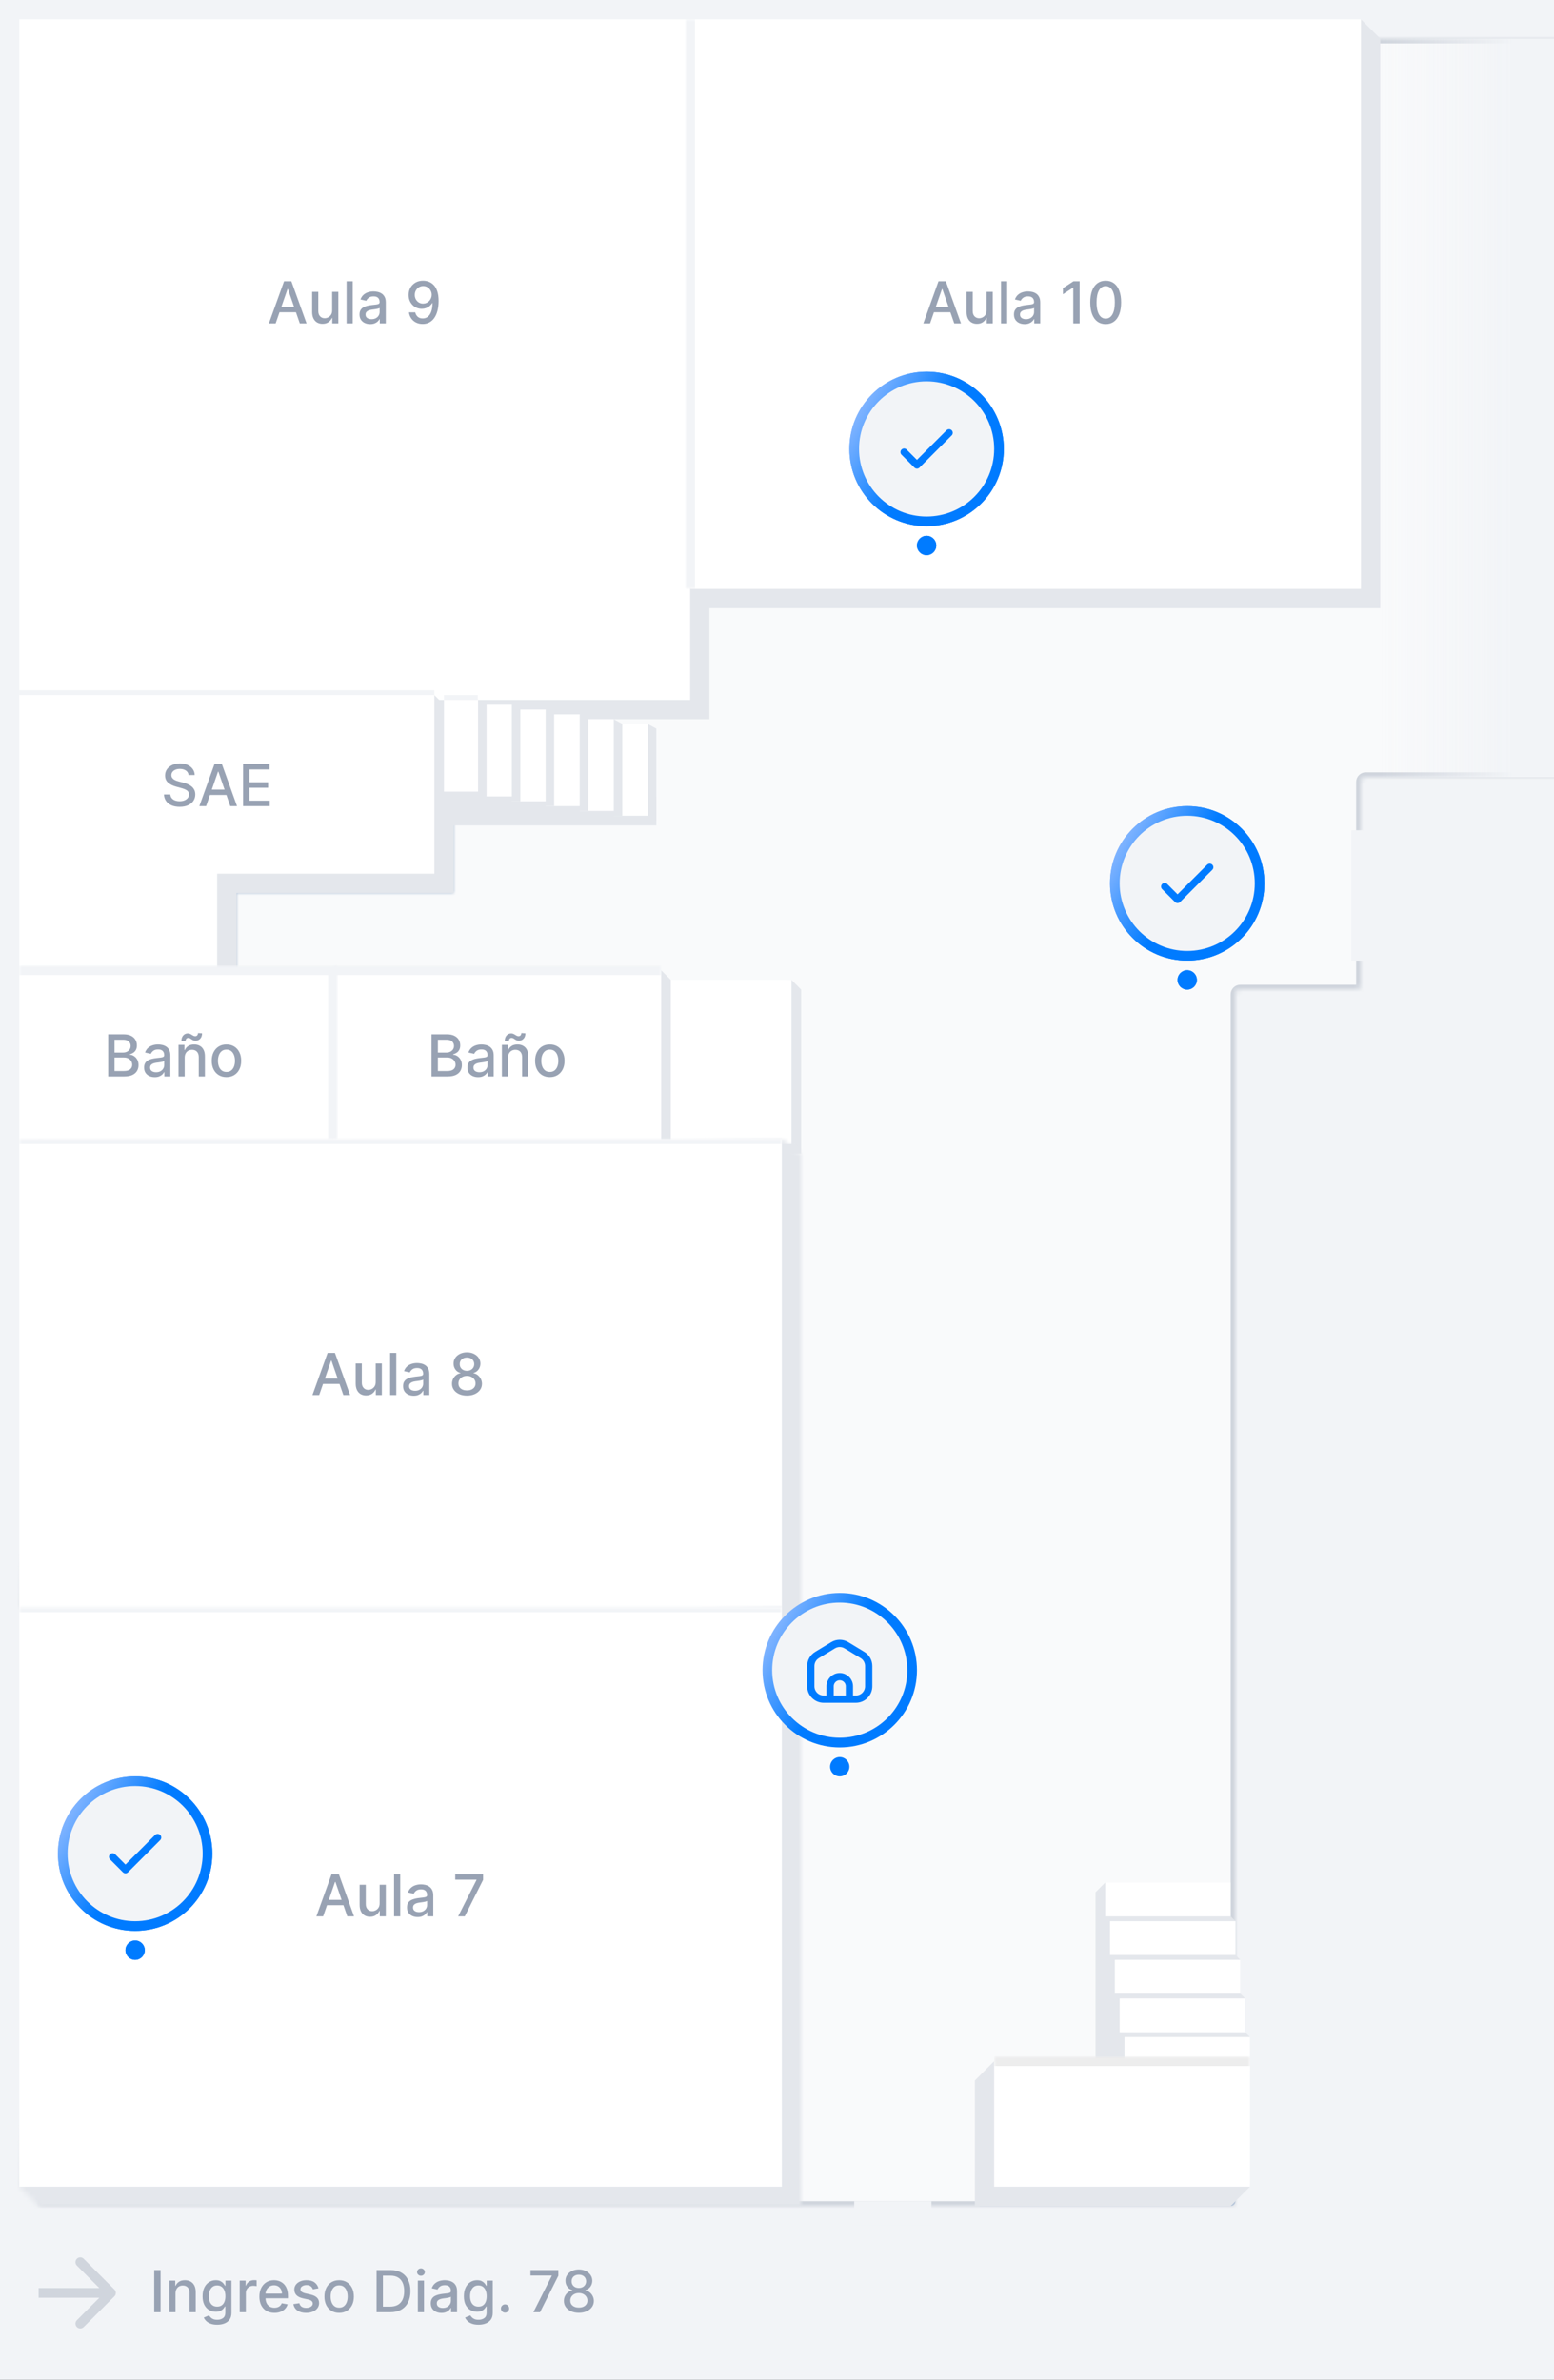 <svg width="322" height="493" viewBox="0 0 322 493" fill="none" xmlns="http://www.w3.org/2000/svg">
<rect x="0" y="0" width="322" height="493" fill="#333333" stroke="none"/>
<g id="Mapa" clip-path="url(#clip0_468_225)">
<rect width="322" height="493" fill="#F2F4F7"/>
<g id="mapa">
<g id="Rectangle 27">
<mask id="path-1-inside-1_468_225" fill="white">
<path d="M8 9C8 8.448 8.448 8 9 8H324.5C325.052 8 325.5 8.448 325.5 9V160C325.5 160.552 325.052 161 324.5 161H283C282.448 161 282 161.448 282 162V204C282 204.552 281.552 205 281 205H257C256.448 205 256 205.448 256 206V456C256 456.552 255.552 457 255 457H9C8.448 457 8 456.552 8 456V9Z"/>
</mask>
<path d="M8 9C8 8.448 8.448 8 9 8H324.5C325.052 8 325.5 8.448 325.5 9V160C325.5 160.552 325.052 161 324.5 161H283C282.448 161 282 161.448 282 162V204C282 204.552 281.552 205 281 205H257C256.448 205 256 205.448 256 206V456C256 456.552 255.552 457 255 457H9C8.448 457 8 456.552 8 456V9Z" fill="#F9FAFB" stroke="#D0D5DD" stroke-width="2" mask="url(#path-1-inside-1_468_225)"/>
</g>
<g id="Group 5">
<path id="Rectangle 29" d="M227 392L229 390L255 392V397L256 398V405L257 406V413L258 414V421L259 422V427H227V392Z" fill="#E4E7EC"/>
<rect id="Rectangle 30" x="229" y="390" width="26" height="7" fill="white"/>
<rect id="Rectangle 30_2" x="230" y="398" width="26" height="7" fill="white"/>
<rect id="Rectangle 30_3" x="231" y="406" width="26" height="7" fill="white"/>
<rect id="Rectangle 30_4" x="232" y="414" width="26" height="7" fill="white"/>
<rect id="Rectangle 30_5" x="233" y="422" width="26" height="7" fill="white"/>
</g>
<g id="Union">
<mask id="path-8-inside-2_468_225" fill="white">
<path fill-rule="evenodd" clip-rule="evenodd" d="M48 148H8V206H49V185H94V148H49H48Z"/>
</mask>
<path fill-rule="evenodd" clip-rule="evenodd" d="M48 148H8V206H49V185H94V148H49H48Z" fill="#E1E4E8"/>
<path d="M8 148V147H7V148H8ZM8 206H7V207H8V206ZM49 206V207H50V206H49ZM49 185V184H48V185H49ZM94 185V186H95V185H94ZM94 148H95V147H94V148ZM8 149H48V147H8V149ZM9 206V148H7V206H9ZM49 205H8V207H49V205ZM48 185V206H50V185H48ZM94 184H49V186H94V184ZM93 148V185H95V148H93ZM49 149H94V147H49V149ZM48 149H49V147H48V149Z" fill="#B4C4D9" mask="url(#path-8-inside-2_468_225)"/>
</g>
<g id="Frame 10">
<path id="Rectangle 21" d="M8 8L143 4L147 8V149H8L4 145L8 8Z" fill="#E4E7EC"/>
<rect id="Rectangle 21_2" x="4" y="4" width="139" height="141" fill="white"/>
</g>
<g id="Frame 10_2">
<path id="Rectangle 21_3" d="M147 8L282 4L286 8V126H147L143 122L147 8Z" fill="#E4E7EC"/>
<g id="Rectangle 21_4">
<mask id="path-13-outside-3_468_225" maskUnits="userSpaceOnUse" x="142" y="4" width="140" height="118" fill="black">
<rect fill="white" x="142" y="4" width="140" height="118"/>
<path d="M143 4H282V122H143V4Z"/>
</mask>
<path d="M143 4H282V122H143V4Z" fill="white"/>
<path d="M144 122V4H142V122H144Z" fill="#F2F4F7" mask="url(#path-13-outside-3_468_225)"/>
</g>
</g>
<g id="Frame 10_3">
<path id="Rectangle 21_5" d="M81 210L137 201L141 205V236H73L69 232L81 210Z" fill="#E4E7EC"/>
<g id="Rectangle 21_6">
<mask id="path-16-outside-4_468_225" maskUnits="userSpaceOnUse" x="69" y="200" width="68" height="36" fill="black">
<rect fill="white" x="69" y="200" width="68" height="36"/>
<path d="M69 236H137V201H69V236Z"/>
</mask>
<path d="M69 236H137V201H69V236Z" fill="white"/>
<path d="M137 202H69V200H137V202Z" fill="#F2F4F7" mask="url(#path-16-outside-4_468_225)"/>
</g>
</g>
<g id="Group 3">
<path id="Union_2" d="M8 148L4 202L8 206H49V185H94V148L90 144L8 148Z" fill="#E4E7EC"/>
<path id="Union_3" d="M4 144V202H45V181H90V144H4Z" fill="white"/>
<line id="Line 2" x1="4" y1="143.5" x2="90" y2="143.5" stroke="#F2F4F7"/>
</g>
<g id="Frame 10_4">
<path id="Rectangle 21_7" d="M16 210L65 201L69 205V236H8L4 232L16 210Z" fill="#E2E2E2"/>
<g id="Rectangle 21_8">
<mask id="path-22-outside-5_468_225" maskUnits="userSpaceOnUse" x="4" y="200" width="66" height="36" fill="black">
<rect fill="white" x="4" y="200" width="66" height="36"/>
<path d="M4 236H69V201H4L4 236Z"/>
</mask>
<path d="M4 236H69V201H4L4 236Z" fill="white"/>
<path d="M69 201V200H70V201H69ZM68 236V201H70V236H68ZM69 202H4V200H69V202Z" fill="#F2F4F7" mask="url(#path-22-outside-5_468_225)"/>
</g>
</g>
<g id="Frame 10_5">
<path id="Rectangle 21_9" d="M166 205L164 203L141 205L139 237L141 239H166V205Z" fill="#E4E7EC"/>
<path id="Rectangle 21_10" d="M164 203H139V237H164V203Z" fill="white"/>
</g>
<path id="Rectangle 21_11" d="M203.5 431.5H255.5V456C255.5 456.276 255.276 456.5 255 456.5H203.5V431.5Z" fill="#E1E4E8" stroke="#B4C4D9"/>
<g id="Frame 10_6">
<g id="Rectangle 21_12">
<mask id="path-27-inside-6_468_225" fill="white">
<path d="M8 239.207H87L162 236L166 239.207V337L85 335L4 333L4 332.198L8 287.306V239.207Z"/>
</mask>
<path d="M8 239.207H87L162 236L166 239.207V337L85 335L4 333L4 332.198L8 287.306V239.207Z" fill="#E4E7EC" stroke="#E4E7EC" stroke-width="2" mask="url(#path-27-inside-6_468_225)"/>
</g>
<g id="Rectangle 21_13">
<mask id="path-28-inside-7_468_225" fill="white">
<path d="M4 236H162V334H4V236Z"/>
</mask>
<path d="M4 236H162V334H4V236Z" fill="white"/>
<path d="M4 237H162V235H4V237ZM162 333H4V335H162V333Z" fill="#F2F4F7" mask="url(#path-28-inside-7_468_225)"/>
</g>
</g>
<g id="Frame 10_7">
<g id="Rectangle 21_14">
<mask id="path-30-inside-8_468_225" fill="white">
<path d="M8 337H87L162 333L166 337V457H8.414C8.149 457 7.895 456.895 7.707 456.707L4 453L8 397V337Z"/>
</mask>
<path d="M8 337H87L162 333L166 337V457H8.414C8.149 457 7.895 456.895 7.707 456.707L4 453L8 397V337Z" fill="#E4E7EC" stroke="#E4E7EC" stroke-width="2" mask="url(#path-30-inside-8_468_225)"/>
</g>
<g id="Rectangle 21_15">
<mask id="path-31-inside-9_468_225" fill="white">
<path d="M4 333H162V453H4V333Z"/>
</mask>
<path d="M4 333H162V453H4V333Z" fill="white"/>
<path d="M4 334H162V332H4V334Z" fill="#F2F4F7" mask="url(#path-31-inside-9_468_225)"/>
</g>
</g>
<g id="Frame 10_8">
<path id="Rectangle 21_16" d="M255 431L206 427L202 431V457H255L259 453L255 431Z" fill="#E4E7EC"/>
<g id="Rectangle 21_17">
<mask id="path-34-outside-10_468_225" maskUnits="userSpaceOnUse" x="206" y="426" width="53" height="27" fill="black">
<rect fill="white" x="206" y="426" width="53" height="27"/>
<path d="M206 427H259V453H206V427Z"/>
</mask>
<path d="M206 427H259V453H206V427Z" fill="white"/>
<path d="M206 428H259V426H206V428Z" fill="#EDEDED" mask="url(#path-34-outside-10_468_225)"/>
</g>
</g>
<path id="Aula 8" d="M66.137 289H64.74L67.88 280.273H69.402L72.542 289H71.144L68.677 281.858H68.609L66.137 289ZM66.372 285.582H70.906V286.69H66.372V285.582ZM77.847 286.286V282.455H79.125V289H77.872V287.866H77.804C77.653 288.216 77.412 288.507 77.079 288.74C76.75 288.97 76.34 289.085 75.848 289.085C75.428 289.085 75.055 288.993 74.731 288.808C74.41 288.621 74.158 288.344 73.973 287.977C73.791 287.611 73.7 287.158 73.7 286.618V282.455H74.974V286.464C74.974 286.911 75.098 287.266 75.345 287.53C75.592 287.794 75.913 287.926 76.308 287.926C76.547 287.926 76.784 287.866 77.02 287.747C77.258 287.628 77.456 287.447 77.612 287.206C77.771 286.964 77.849 286.658 77.847 286.286ZM82.111 280.273V289H80.837V280.273H82.111ZM85.73 289.145C85.315 289.145 84.94 289.068 84.605 288.915C84.27 288.759 84.004 288.533 83.808 288.237C83.615 287.942 83.519 287.58 83.519 287.151C83.519 286.781 83.59 286.477 83.731 286.239C83.874 286 84.065 285.811 84.307 285.672C84.548 285.533 84.818 285.428 85.117 285.357C85.415 285.286 85.719 285.232 86.028 285.195C86.421 285.149 86.739 285.112 86.983 285.084C87.227 285.053 87.405 285.003 87.516 284.935C87.626 284.866 87.682 284.756 87.682 284.602V284.572C87.682 284.2 87.577 283.912 87.367 283.707C87.159 283.503 86.849 283.401 86.438 283.401C86.008 283.401 85.671 283.496 85.423 283.686C85.179 283.874 85.01 284.082 84.916 284.312L83.719 284.04C83.861 283.642 84.068 283.321 84.341 283.077C84.617 282.83 84.933 282.651 85.291 282.54C85.649 282.426 86.026 282.369 86.421 282.369C86.682 282.369 86.959 282.401 87.251 282.463C87.547 282.523 87.822 282.634 88.078 282.795C88.337 282.957 88.548 283.189 88.713 283.49C88.878 283.788 88.96 284.176 88.96 284.653V289H87.716V288.105H87.665C87.582 288.27 87.459 288.432 87.294 288.591C87.129 288.75 86.918 288.882 86.659 288.987C86.401 289.092 86.091 289.145 85.73 289.145ZM86.007 288.122C86.359 288.122 86.66 288.053 86.91 287.913C87.163 287.774 87.355 287.592 87.486 287.368C87.619 287.141 87.686 286.898 87.686 286.639V285.795C87.641 285.841 87.553 285.884 87.422 285.923C87.294 285.96 87.148 285.993 86.983 286.021C86.818 286.047 86.658 286.071 86.501 286.094C86.345 286.114 86.215 286.131 86.109 286.145C85.862 286.176 85.636 286.229 85.432 286.303C85.23 286.376 85.068 286.483 84.946 286.622C84.827 286.759 84.767 286.94 84.767 287.168C84.767 287.483 84.883 287.722 85.117 287.884C85.349 288.043 85.646 288.122 86.007 288.122ZM96.765 289.119C96.154 289.119 95.614 289.014 95.146 288.804C94.68 288.594 94.315 288.304 94.05 287.935C93.786 287.565 93.656 287.145 93.658 286.673C93.656 286.304 93.731 285.964 93.884 285.655C94.04 285.342 94.252 285.082 94.519 284.875C94.786 284.665 95.085 284.531 95.414 284.474V284.423C94.979 284.318 94.631 284.085 94.37 283.724C94.109 283.364 93.979 282.949 93.982 282.48C93.979 282.034 94.097 281.636 94.336 281.287C94.577 280.935 94.908 280.658 95.329 280.456C95.749 280.254 96.228 280.153 96.765 280.153C97.296 280.153 97.771 280.256 98.188 280.46C98.609 280.662 98.94 280.939 99.181 281.291C99.423 281.641 99.545 282.037 99.548 282.48C99.545 282.949 99.411 283.364 99.147 283.724C98.883 284.085 98.539 284.318 98.116 284.423V284.474C98.442 284.531 98.737 284.665 98.998 284.875C99.262 285.082 99.472 285.342 99.629 285.655C99.788 285.964 99.869 286.304 99.871 286.673C99.869 287.145 99.735 287.565 99.471 287.935C99.207 288.304 98.84 288.594 98.371 288.804C97.906 289.014 97.37 289.119 96.765 289.119ZM96.765 288.041C97.126 288.041 97.438 287.982 97.702 287.862C97.967 287.74 98.171 287.571 98.316 287.355C98.461 287.136 98.535 286.881 98.538 286.588C98.535 286.284 98.455 286.016 98.299 285.783C98.146 285.55 97.937 285.366 97.673 285.233C97.408 285.099 97.106 285.033 96.765 285.033C96.421 285.033 96.116 285.099 95.849 285.233C95.582 285.366 95.371 285.55 95.218 285.783C95.065 286.016 94.989 286.284 94.992 286.588C94.989 286.881 95.059 287.136 95.201 287.355C95.346 287.571 95.552 287.74 95.819 287.862C96.086 287.982 96.401 288.041 96.765 288.041ZM96.765 283.98C97.055 283.98 97.312 283.922 97.536 283.805C97.761 283.689 97.937 283.527 98.065 283.32C98.195 283.112 98.262 282.869 98.265 282.591C98.262 282.318 98.197 282.08 98.069 281.875C97.944 281.67 97.769 281.513 97.545 281.402C97.32 281.288 97.06 281.232 96.765 281.232C96.464 281.232 96.2 281.288 95.972 281.402C95.748 281.513 95.573 281.67 95.448 281.875C95.323 282.08 95.262 282.318 95.265 282.591C95.262 282.869 95.325 283.112 95.452 283.32C95.58 283.527 95.756 283.689 95.981 283.805C96.208 283.922 96.469 283.98 96.765 283.98Z" fill="#98A2B3"/>
<path id="Aula 9" d="M57.114 67H55.716L58.857 58.273H60.378L63.519 67H62.121L59.654 59.858H59.586L57.114 67ZM57.348 63.582H61.883V64.69H57.348V63.582ZM68.823 64.285V60.455H70.102V67H68.849V65.867H68.781C68.63 66.216 68.388 66.507 68.056 66.74C67.727 66.97 67.316 67.085 66.825 67.085C66.404 67.085 66.032 66.993 65.708 66.808C65.387 66.621 65.134 66.344 64.95 65.977C64.768 65.611 64.677 65.158 64.677 64.618V60.455H65.951V64.465C65.951 64.91 66.075 65.266 66.322 65.53C66.569 65.794 66.89 65.926 67.285 65.926C67.523 65.926 67.761 65.867 67.996 65.747C68.235 65.628 68.433 65.447 68.589 65.206C68.748 64.965 68.826 64.658 68.823 64.285ZM73.088 58.273V67H71.814V58.273H73.088ZM76.707 67.145C76.292 67.145 75.917 67.068 75.582 66.915C75.246 66.758 74.981 66.533 74.785 66.237C74.592 65.942 74.495 65.579 74.495 65.151C74.495 64.781 74.566 64.477 74.708 64.239C74.85 64 75.042 63.811 75.283 63.672C75.525 63.533 75.795 63.428 76.093 63.356C76.391 63.285 76.695 63.231 77.005 63.195C77.397 63.149 77.715 63.112 77.96 63.084C78.204 63.053 78.381 63.003 78.492 62.935C78.603 62.867 78.658 62.756 78.658 62.602V62.572C78.658 62.2 78.553 61.912 78.343 61.707C78.136 61.503 77.826 61.401 77.414 61.401C76.985 61.401 76.647 61.496 76.4 61.686C76.156 61.874 75.987 62.082 75.893 62.312L74.695 62.04C74.837 61.642 75.045 61.321 75.317 61.077C75.593 60.83 75.91 60.651 76.268 60.54C76.626 60.426 77.002 60.369 77.397 60.369C77.658 60.369 77.935 60.401 78.228 60.463C78.523 60.523 78.799 60.633 79.055 60.795C79.313 60.957 79.525 61.189 79.69 61.49C79.854 61.788 79.937 62.176 79.937 62.653V67H78.692V66.105H78.641C78.559 66.27 78.435 66.432 78.271 66.591C78.106 66.75 77.894 66.882 77.636 66.987C77.377 67.092 77.067 67.145 76.707 67.145ZM76.984 66.122C77.336 66.122 77.637 66.053 77.887 65.913C78.14 65.774 78.332 65.592 78.462 65.368C78.596 65.141 78.663 64.898 78.663 64.639V63.795C78.617 63.841 78.529 63.883 78.398 63.923C78.271 63.96 78.124 63.993 77.96 64.021C77.795 64.047 77.634 64.071 77.478 64.094C77.322 64.114 77.191 64.131 77.086 64.145C76.839 64.176 76.613 64.229 76.408 64.303C76.207 64.376 76.045 64.483 75.923 64.622C75.803 64.758 75.744 64.94 75.744 65.168C75.744 65.483 75.86 65.722 76.093 65.883C76.326 66.043 76.623 66.122 76.984 66.122ZM87.695 58.153C88.084 58.156 88.467 58.227 88.845 58.367C89.223 58.506 89.564 58.733 89.868 59.048C90.175 59.364 90.419 59.79 90.601 60.327C90.785 60.861 90.879 61.526 90.882 62.321C90.882 63.085 90.805 63.766 90.652 64.362C90.499 64.956 90.278 65.457 89.992 65.867C89.707 66.276 89.362 66.587 88.956 66.8C88.55 67.013 88.092 67.119 87.584 67.119C87.064 67.119 86.602 67.017 86.199 66.812C85.796 66.608 85.467 66.325 85.215 65.965C84.962 65.601 84.804 65.183 84.742 64.712H86.041C86.126 65.087 86.3 65.391 86.561 65.624C86.825 65.854 87.166 65.969 87.584 65.969C88.223 65.969 88.722 65.69 89.079 65.133C89.438 64.574 89.618 63.793 89.621 62.79H89.553C89.405 63.034 89.22 63.244 88.999 63.42C88.78 63.597 88.534 63.733 88.261 63.83C87.989 63.926 87.697 63.974 87.388 63.974C86.885 63.974 86.428 63.851 86.016 63.604C85.604 63.356 85.276 63.017 85.031 62.585C84.787 62.153 84.665 61.66 84.665 61.106C84.665 60.555 84.79 60.055 85.04 59.606C85.293 59.158 85.645 58.803 86.097 58.541C86.551 58.277 87.084 58.148 87.695 58.153ZM87.699 59.261C87.367 59.261 87.067 59.344 86.8 59.508C86.535 59.67 86.327 59.891 86.173 60.169C86.02 60.445 85.943 60.751 85.943 61.09C85.943 61.428 86.017 61.734 86.165 62.01C86.315 62.283 86.52 62.5 86.778 62.662C87.04 62.821 87.338 62.901 87.673 62.901C87.923 62.901 88.156 62.852 88.372 62.756C88.588 62.659 88.777 62.526 88.939 62.355C89.101 62.182 89.227 61.986 89.318 61.767C89.409 61.548 89.454 61.318 89.454 61.077C89.454 60.756 89.378 60.457 89.224 60.182C89.074 59.906 88.867 59.685 88.602 59.517C88.338 59.347 88.037 59.261 87.699 59.261Z" fill="#98A2B3"/>
<path id="Aula 10" d="M192.719 67H191.322L194.462 58.273H195.984L199.124 67H197.727L195.259 59.858H195.191L192.719 67ZM192.954 63.582H197.488V64.69H192.954V63.582ZM204.429 64.285V60.455H205.707V67H204.454V65.867H204.386C204.235 66.216 203.994 66.507 203.662 66.74C203.332 66.97 202.922 67.085 202.43 67.085C202.01 67.085 201.637 66.993 201.314 66.808C200.993 66.621 200.74 66.344 200.555 65.977C200.373 65.611 200.282 65.158 200.282 64.618V60.455H201.556V64.465C201.556 64.91 201.68 65.266 201.927 65.53C202.174 65.794 202.495 65.926 202.89 65.926C203.129 65.926 203.366 65.867 203.602 65.747C203.841 65.628 204.038 65.447 204.194 65.206C204.353 64.965 204.431 64.658 204.429 64.285ZM208.693 58.273V67H207.419V58.273H208.693ZM212.312 67.145C211.897 67.145 211.522 67.068 211.187 66.915C210.852 66.758 210.586 66.533 210.39 66.237C210.197 65.942 210.1 65.579 210.1 65.151C210.1 64.781 210.172 64.477 210.314 64.239C210.456 64 210.647 63.811 210.889 63.672C211.13 63.533 211.4 63.428 211.699 63.356C211.997 63.285 212.301 63.231 212.61 63.195C213.002 63.149 213.321 63.112 213.565 63.084C213.809 63.053 213.987 63.003 214.098 62.935C214.208 62.867 214.264 62.756 214.264 62.602V62.572C214.264 62.2 214.159 61.912 213.949 61.707C213.741 61.503 213.431 61.401 213.02 61.401C212.591 61.401 212.252 61.496 212.005 61.686C211.761 61.874 211.592 62.082 211.498 62.312L210.301 62.04C210.443 61.642 210.65 61.321 210.923 61.077C211.199 60.83 211.515 60.651 211.873 60.54C212.231 60.426 212.608 60.369 213.002 60.369C213.264 60.369 213.541 60.401 213.833 60.463C214.129 60.523 214.404 60.633 214.66 60.795C214.919 60.957 215.13 61.189 215.295 61.49C215.46 61.788 215.542 62.176 215.542 62.653V67H214.298V66.105H214.247C214.164 66.27 214.041 66.432 213.876 66.591C213.711 66.75 213.5 66.882 213.241 66.987C212.983 67.092 212.673 67.145 212.312 67.145ZM212.589 66.122C212.941 66.122 213.243 66.053 213.493 65.913C213.745 65.774 213.937 65.592 214.068 65.368C214.201 65.141 214.268 64.898 214.268 64.639V63.795C214.223 63.841 214.135 63.883 214.004 63.923C213.876 63.96 213.73 63.993 213.565 64.021C213.4 64.047 213.24 64.071 213.083 64.094C212.927 64.114 212.797 64.131 212.691 64.145C212.444 64.176 212.218 64.229 212.014 64.303C211.812 64.376 211.65 64.483 211.528 64.622C211.409 64.758 211.349 64.94 211.349 65.168C211.349 65.483 211.466 65.722 211.699 65.883C211.931 66.043 212.228 66.122 212.589 66.122ZM223.709 58.273V67H222.388V59.594H222.337L220.249 60.957V59.696L222.426 58.273H223.709ZM229.108 67.145C228.435 67.142 227.86 66.965 227.382 66.612C226.905 66.26 226.54 65.747 226.287 65.074C226.034 64.401 225.908 63.59 225.908 62.641C225.908 61.695 226.034 60.886 226.287 60.216C226.543 59.545 226.909 59.034 227.387 58.682C227.867 58.33 228.441 58.153 229.108 58.153C229.776 58.153 230.348 58.331 230.826 58.686C231.303 59.038 231.668 59.55 231.921 60.22C232.176 60.888 232.304 61.695 232.304 62.641C232.304 63.592 232.178 64.405 231.925 65.078C231.672 65.749 231.307 66.261 230.83 66.617C230.353 66.969 229.779 67.145 229.108 67.145ZM229.108 66.007C229.699 66.007 230.161 65.719 230.493 65.142C230.828 64.565 230.996 63.731 230.996 62.641C230.996 61.916 230.919 61.304 230.766 60.804C230.615 60.301 230.398 59.92 230.114 59.662C229.833 59.401 229.498 59.27 229.108 59.27C228.52 59.27 228.059 59.56 227.723 60.139C227.388 60.719 227.219 61.553 227.216 62.641C227.216 63.368 227.292 63.983 227.442 64.486C227.596 64.986 227.813 65.365 228.094 65.624C228.375 65.879 228.713 66.007 229.108 66.007Z" fill="#98A2B3"/>
<path id="Aula 7" d="M66.954 397H65.556L68.697 388.273H70.218L73.359 397H71.961L69.494 389.858H69.425L66.954 397ZM67.188 393.582H71.722V394.69H67.188V393.582ZM78.663 394.286V390.455H79.941V397H78.689V395.866H78.62C78.47 396.216 78.228 396.507 77.896 396.74C77.566 396.97 77.156 397.085 76.664 397.085C76.244 397.085 75.872 396.993 75.548 396.808C75.227 396.621 74.974 396.344 74.789 395.977C74.608 395.611 74.517 395.158 74.517 394.618V390.455H75.791V394.464C75.791 394.911 75.914 395.266 76.162 395.53C76.409 395.794 76.73 395.926 77.125 395.926C77.363 395.926 77.6 395.866 77.836 395.747C78.075 395.628 78.272 395.447 78.429 395.206C78.588 394.964 78.666 394.658 78.663 394.286ZM82.928 388.273V397H81.653V388.273H82.928ZM86.546 397.145C86.132 397.145 85.757 397.068 85.421 396.915C85.086 396.759 84.821 396.533 84.625 396.237C84.431 395.942 84.335 395.58 84.335 395.151C84.335 394.781 84.406 394.477 84.548 394.239C84.69 394 84.882 393.811 85.123 393.672C85.365 393.533 85.635 393.428 85.933 393.357C86.231 393.286 86.535 393.232 86.845 393.195C87.237 393.149 87.555 393.112 87.799 393.084C88.044 393.053 88.221 393.003 88.332 392.935C88.443 392.866 88.498 392.756 88.498 392.602V392.572C88.498 392.2 88.393 391.912 88.183 391.707C87.975 391.503 87.666 391.401 87.254 391.401C86.825 391.401 86.487 391.496 86.24 391.686C85.995 391.874 85.826 392.082 85.733 392.312L84.535 392.04C84.677 391.642 84.885 391.321 85.157 391.077C85.433 390.83 85.75 390.651 86.108 390.54C86.466 390.426 86.842 390.369 87.237 390.369C87.498 390.369 87.775 390.401 88.068 390.463C88.363 390.523 88.639 390.634 88.894 390.795C89.153 390.957 89.365 391.189 89.529 391.49C89.694 391.788 89.777 392.176 89.777 392.653V397H88.532V396.105H88.481C88.399 396.27 88.275 396.432 88.11 396.591C87.946 396.75 87.734 396.882 87.475 396.987C87.217 397.092 86.907 397.145 86.546 397.145ZM86.823 396.122C87.176 396.122 87.477 396.053 87.727 395.913C87.98 395.774 88.171 395.592 88.302 395.368C88.436 395.141 88.502 394.898 88.502 394.639V393.795C88.457 393.841 88.369 393.884 88.238 393.923C88.11 393.96 87.964 393.993 87.799 394.021C87.635 394.047 87.474 394.071 87.318 394.094C87.162 394.114 87.031 394.131 86.926 394.145C86.679 394.176 86.453 394.229 86.248 394.303C86.046 394.376 85.885 394.483 85.762 394.622C85.643 394.759 85.584 394.94 85.584 395.168C85.584 395.483 85.7 395.722 85.933 395.884C86.166 396.043 86.463 396.122 86.823 396.122ZM94.927 397L98.736 389.466V389.402H94.33V388.273H100.1V389.44L96.303 397H94.927Z" fill="#98A2B3"/>
<path id="Ingreso Diag. 78" d="M33.276 470.273V479H31.959V470.273H33.276ZM36.365 475.114V479H35.091V472.455H36.314V473.52H36.395C36.545 473.173 36.781 472.895 37.102 472.685C37.426 472.474 37.834 472.369 38.325 472.369C38.771 472.369 39.162 472.463 39.497 472.651C39.832 472.835 40.092 473.111 40.277 473.477C40.462 473.844 40.554 474.297 40.554 474.837V479H39.28V474.99C39.28 474.516 39.156 474.145 38.909 473.878C38.662 473.608 38.322 473.473 37.891 473.473C37.595 473.473 37.332 473.537 37.102 473.665C36.875 473.793 36.695 473.98 36.561 474.227C36.43 474.472 36.365 474.767 36.365 475.114ZM45.007 481.591C44.487 481.591 44.04 481.523 43.665 481.386C43.293 481.25 42.989 481.07 42.753 480.845C42.517 480.621 42.341 480.375 42.224 480.108L43.32 479.656C43.396 479.781 43.499 479.913 43.626 480.053C43.757 480.195 43.933 480.315 44.155 480.415C44.379 480.514 44.668 480.564 45.02 480.564C45.503 480.564 45.902 480.446 46.217 480.21C46.533 479.977 46.69 479.605 46.69 479.094V477.807H46.609C46.533 477.946 46.422 478.101 46.277 478.271C46.135 478.442 45.939 478.589 45.689 478.714C45.439 478.839 45.114 478.902 44.713 478.902C44.196 478.902 43.73 478.781 43.315 478.54C42.903 478.295 42.577 477.936 42.335 477.462C42.097 476.984 41.977 476.398 41.977 475.702C41.977 475.006 42.095 474.409 42.331 473.912C42.57 473.415 42.896 473.034 43.311 472.77C43.726 472.503 44.196 472.369 44.722 472.369C45.128 472.369 45.456 472.438 45.706 472.574C45.956 472.707 46.151 472.864 46.29 473.043C46.432 473.222 46.541 473.379 46.618 473.516H46.712V472.455H47.96V479.145C47.96 479.707 47.83 480.169 47.568 480.53C47.307 480.891 46.953 481.158 46.507 481.331C46.064 481.504 45.564 481.591 45.007 481.591ZM44.994 477.845C45.361 477.845 45.67 477.76 45.923 477.589C46.179 477.416 46.372 477.169 46.503 476.848C46.636 476.524 46.703 476.136 46.703 475.685C46.703 475.244 46.638 474.857 46.507 474.521C46.376 474.186 46.185 473.925 45.932 473.737C45.679 473.547 45.367 473.452 44.994 473.452C44.611 473.452 44.291 473.551 44.035 473.75C43.78 473.946 43.587 474.213 43.456 474.551C43.328 474.889 43.264 475.267 43.264 475.685C43.264 476.114 43.33 476.49 43.46 476.814C43.591 477.138 43.784 477.391 44.04 477.572C44.298 477.754 44.617 477.845 44.994 477.845ZM49.669 479V472.455H50.901V473.494H50.969C51.088 473.142 51.298 472.865 51.599 472.663C51.903 472.459 52.247 472.357 52.631 472.357C52.71 472.357 52.804 472.359 52.912 472.365C53.023 472.371 53.109 472.378 53.172 472.386V473.605C53.121 473.591 53.03 473.575 52.899 473.558C52.769 473.538 52.638 473.528 52.507 473.528C52.206 473.528 51.938 473.592 51.702 473.72C51.469 473.845 51.284 474.02 51.148 474.244C51.011 474.466 50.943 474.719 50.943 475.003V479H49.669ZM56.861 479.132C56.216 479.132 55.661 478.994 55.195 478.719C54.732 478.44 54.374 478.05 54.121 477.547C53.871 477.041 53.746 476.449 53.746 475.77C53.746 475.099 53.871 474.509 54.121 473.997C54.374 473.486 54.726 473.087 55.178 472.8C55.633 472.513 56.164 472.369 56.772 472.369C57.141 472.369 57.499 472.43 57.846 472.553C58.192 472.675 58.503 472.866 58.779 473.128C59.054 473.389 59.272 473.729 59.431 474.146C59.59 474.561 59.669 475.065 59.669 475.659V476.111H54.466V475.156H58.421C58.421 474.821 58.353 474.524 58.216 474.266C58.08 474.004 57.888 473.798 57.641 473.648C57.397 473.497 57.11 473.422 56.78 473.422C56.422 473.422 56.11 473.51 55.843 473.686C55.578 473.859 55.374 474.087 55.229 474.368C55.087 474.646 55.016 474.949 55.016 475.276V476.021C55.016 476.459 55.093 476.831 55.246 477.138C55.402 477.445 55.62 477.679 55.898 477.841C56.176 478 56.502 478.08 56.874 478.08C57.115 478.08 57.336 478.045 57.534 477.977C57.733 477.906 57.905 477.801 58.05 477.662C58.195 477.523 58.306 477.351 58.383 477.146L59.588 477.364C59.492 477.719 59.319 478.03 59.069 478.297C58.821 478.561 58.51 478.767 58.135 478.915C57.763 479.06 57.338 479.132 56.861 479.132ZM65.988 474.053L64.833 474.257C64.785 474.109 64.708 473.969 64.603 473.835C64.501 473.702 64.362 473.592 64.185 473.507C64.009 473.422 63.789 473.379 63.525 473.379C63.164 473.379 62.863 473.46 62.621 473.622C62.38 473.781 62.259 473.987 62.259 474.24C62.259 474.459 62.34 474.635 62.502 474.768C62.664 474.902 62.925 475.011 63.286 475.097L64.326 475.335C64.928 475.474 65.377 475.689 65.673 475.979C65.968 476.268 66.116 476.645 66.116 477.108C66.116 477.5 66.002 477.849 65.775 478.156C65.55 478.46 65.237 478.699 64.833 478.872C64.433 479.045 63.968 479.132 63.44 479.132C62.707 479.132 62.109 478.976 61.646 478.663C61.182 478.348 60.898 477.901 60.793 477.321L62.025 477.134C62.102 477.455 62.259 477.697 62.498 477.862C62.736 478.024 63.048 478.105 63.431 478.105C63.849 478.105 64.183 478.018 64.433 477.845C64.683 477.669 64.808 477.455 64.808 477.202C64.808 476.997 64.731 476.825 64.577 476.686C64.427 476.547 64.195 476.442 63.883 476.371L62.775 476.128C62.164 475.989 61.712 475.767 61.42 475.463C61.13 475.159 60.985 474.774 60.985 474.308C60.985 473.922 61.093 473.584 61.309 473.294C61.525 473.004 61.823 472.778 62.204 472.616C62.584 472.452 63.021 472.369 63.512 472.369C64.219 472.369 64.776 472.523 65.183 472.83C65.589 473.134 65.857 473.541 65.988 474.053ZM70.274 479.132C69.66 479.132 69.125 478.991 68.667 478.71C68.21 478.429 67.855 478.036 67.602 477.53C67.349 477.024 67.223 476.433 67.223 475.757C67.223 475.078 67.349 474.484 67.602 473.976C67.855 473.467 68.21 473.072 68.667 472.791C69.125 472.51 69.66 472.369 70.274 472.369C70.887 472.369 71.423 472.51 71.88 472.791C72.338 473.072 72.693 473.467 72.946 473.976C73.198 474.484 73.325 475.078 73.325 475.757C73.325 476.433 73.198 477.024 72.946 477.53C72.693 478.036 72.338 478.429 71.88 478.71C71.423 478.991 70.887 479.132 70.274 479.132ZM70.278 478.062C70.676 478.062 71.005 477.957 71.267 477.747C71.528 477.537 71.721 477.257 71.846 476.908C71.974 476.558 72.038 476.173 72.038 475.753C72.038 475.335 71.974 474.952 71.846 474.602C71.721 474.25 71.528 473.967 71.267 473.754C71.005 473.541 70.676 473.435 70.278 473.435C69.877 473.435 69.545 473.541 69.281 473.754C69.019 473.967 68.825 474.25 68.697 474.602C68.572 474.952 68.51 475.335 68.51 475.753C68.51 476.173 68.572 476.558 68.697 476.908C68.825 477.257 69.019 477.537 69.281 477.747C69.545 477.957 69.877 478.062 70.278 478.062ZM80.85 479H78.025V470.273H80.94C81.795 470.273 82.529 470.447 83.143 470.797C83.757 471.143 84.227 471.642 84.554 472.293C84.883 472.94 85.048 473.717 85.048 474.624C85.048 475.533 84.882 476.314 84.549 476.967C84.22 477.621 83.743 478.124 83.118 478.476C82.493 478.825 81.737 479 80.85 479ZM79.342 477.849H80.778C81.443 477.849 81.995 477.724 82.436 477.474C82.876 477.222 83.206 476.857 83.424 476.379C83.643 475.899 83.752 475.314 83.752 474.624C83.752 473.939 83.643 473.358 83.424 472.881C83.209 472.403 82.886 472.041 82.457 471.794C82.028 471.547 81.495 471.423 80.859 471.423H79.342V477.849ZM86.583 479V472.455H87.857V479H86.583ZM87.227 471.445C87.005 471.445 86.815 471.371 86.656 471.223C86.499 471.072 86.421 470.893 86.421 470.686C86.421 470.476 86.499 470.297 86.656 470.149C86.815 469.999 87.005 469.923 87.227 469.923C87.448 469.923 87.637 469.999 87.793 470.149C87.952 470.297 88.032 470.476 88.032 470.686C88.032 470.893 87.952 471.072 87.793 471.223C87.637 471.371 87.448 471.445 87.227 471.445ZM91.476 479.145C91.061 479.145 90.686 479.068 90.351 478.915C90.016 478.759 89.75 478.533 89.554 478.237C89.361 477.942 89.265 477.58 89.265 477.151C89.265 476.781 89.336 476.477 89.478 476.239C89.62 476 89.811 475.811 90.053 475.672C90.294 475.533 90.564 475.428 90.863 475.357C91.161 475.286 91.465 475.232 91.775 475.195C92.166 475.149 92.485 475.112 92.729 475.084C92.973 475.053 93.151 475.003 93.262 474.935C93.373 474.866 93.428 474.756 93.428 474.602V474.572C93.428 474.2 93.323 473.912 93.113 473.707C92.905 473.503 92.596 473.401 92.184 473.401C91.755 473.401 91.416 473.496 91.169 473.686C90.925 473.874 90.756 474.082 90.662 474.312L89.465 474.04C89.607 473.642 89.814 473.321 90.087 473.077C90.363 472.83 90.679 472.651 91.037 472.54C91.395 472.426 91.772 472.369 92.166 472.369C92.428 472.369 92.705 472.401 92.998 472.463C93.293 472.523 93.569 472.634 93.824 472.795C94.083 472.957 94.294 473.189 94.459 473.49C94.624 473.788 94.706 474.176 94.706 474.653V479H93.462V478.105H93.411C93.329 478.27 93.205 478.432 93.04 478.591C92.875 478.75 92.664 478.882 92.405 478.987C92.147 479.092 91.837 479.145 91.476 479.145ZM91.753 478.122C92.106 478.122 92.407 478.053 92.657 477.913C92.909 477.774 93.101 477.592 93.232 477.368C93.365 477.141 93.432 476.898 93.432 476.639V475.795C93.387 475.841 93.299 475.884 93.168 475.923C93.04 475.96 92.894 475.993 92.729 476.021C92.564 476.047 92.404 476.071 92.248 476.094C92.091 476.114 91.961 476.131 91.856 476.145C91.608 476.176 91.382 476.229 91.178 476.303C90.976 476.376 90.814 476.483 90.692 476.622C90.573 476.759 90.513 476.94 90.513 477.168C90.513 477.483 90.63 477.722 90.863 477.884C91.096 478.043 91.392 478.122 91.753 478.122ZM99.148 481.591C98.628 481.591 98.18 481.523 97.805 481.386C97.433 481.25 97.129 481.07 96.894 480.845C96.658 480.621 96.481 480.375 96.365 480.108L97.46 479.656C97.537 479.781 97.639 479.913 97.767 480.053C97.898 480.195 98.074 480.315 98.296 480.415C98.52 480.514 98.808 480.564 99.16 480.564C99.644 480.564 100.043 480.446 100.358 480.21C100.673 479.977 100.831 479.605 100.831 479.094V477.807H100.75C100.673 477.946 100.563 478.101 100.418 478.271C100.276 478.442 100.08 478.589 99.829 478.714C99.579 478.839 99.254 478.902 98.854 478.902C98.337 478.902 97.871 478.781 97.456 478.54C97.044 478.295 96.717 477.936 96.476 477.462C96.237 476.984 96.118 476.398 96.118 475.702C96.118 475.006 96.236 474.409 96.472 473.912C96.71 473.415 97.037 473.034 97.452 472.77C97.867 472.503 98.337 472.369 98.862 472.369C99.269 472.369 99.597 472.438 99.847 472.574C100.097 472.707 100.291 472.864 100.43 473.043C100.572 473.222 100.682 473.379 100.759 473.516H100.852V472.455H102.101V479.145C102.101 479.707 101.97 480.169 101.709 480.53C101.447 480.891 101.094 481.158 100.648 481.331C100.205 481.504 99.704 481.591 99.148 481.591ZM99.135 477.845C99.501 477.845 99.811 477.76 100.064 477.589C100.32 477.416 100.513 477.169 100.643 476.848C100.777 476.524 100.844 476.136 100.844 475.685C100.844 475.244 100.778 474.857 100.648 474.521C100.517 474.186 100.325 473.925 100.072 473.737C99.82 473.547 99.507 473.452 99.135 473.452C98.751 473.452 98.432 473.551 98.176 473.75C97.921 473.946 97.727 474.213 97.597 474.551C97.469 474.889 97.405 475.267 97.405 475.685C97.405 476.114 97.47 476.49 97.601 476.814C97.731 477.138 97.925 477.391 98.18 477.572C98.439 477.754 98.757 477.845 99.135 477.845ZM104.649 479.081C104.416 479.081 104.216 478.999 104.048 478.834C103.881 478.666 103.797 478.464 103.797 478.229C103.797 477.996 103.881 477.797 104.048 477.632C104.216 477.464 104.416 477.381 104.649 477.381C104.882 477.381 105.082 477.464 105.25 477.632C105.418 477.797 105.501 477.996 105.501 478.229C105.501 478.385 105.462 478.528 105.382 478.659C105.305 478.787 105.203 478.889 105.075 478.966C104.947 479.043 104.805 479.081 104.649 479.081ZM110.52 479L114.33 471.466V471.402H109.924V470.273H115.694V471.44L111.897 479H110.52ZM119.949 479.119C119.338 479.119 118.798 479.014 118.329 478.804C117.863 478.594 117.498 478.304 117.234 477.935C116.97 477.565 116.839 477.145 116.842 476.673C116.839 476.304 116.914 475.964 117.068 475.655C117.224 475.342 117.436 475.082 117.703 474.875C117.97 474.665 118.268 474.531 118.598 474.474V474.423C118.163 474.318 117.815 474.085 117.554 473.724C117.292 473.364 117.163 472.949 117.166 472.48C117.163 472.034 117.281 471.636 117.52 471.287C117.761 470.935 118.092 470.658 118.512 470.456C118.933 470.254 119.412 470.153 119.949 470.153C120.48 470.153 120.954 470.256 121.372 470.46C121.792 470.662 122.123 470.939 122.365 471.291C122.606 471.641 122.728 472.037 122.731 472.48C122.728 472.949 122.595 473.364 122.331 473.724C122.066 474.085 121.723 474.318 121.299 474.423V474.474C121.626 474.531 121.92 474.665 122.181 474.875C122.446 475.082 122.656 475.342 122.812 475.655C122.971 475.964 123.052 476.304 123.055 476.673C123.052 477.145 122.919 477.565 122.654 477.935C122.39 478.304 122.024 478.594 121.555 478.804C121.089 479.014 120.554 479.119 119.949 479.119ZM119.949 478.041C120.309 478.041 120.622 477.982 120.886 477.862C121.15 477.74 121.355 477.571 121.5 477.355C121.645 477.136 121.718 476.881 121.721 476.588C121.718 476.284 121.639 476.016 121.483 475.783C121.329 475.55 121.12 475.366 120.856 475.233C120.592 475.099 120.289 475.033 119.949 475.033C119.605 475.033 119.299 475.099 119.032 475.233C118.765 475.366 118.555 475.55 118.402 475.783C118.248 476.016 118.173 476.284 118.176 476.588C118.173 476.881 118.243 477.136 118.385 477.355C118.529 477.571 118.735 477.74 119.002 477.862C119.27 477.982 119.585 478.041 119.949 478.041ZM119.949 473.98C120.238 473.98 120.495 473.922 120.72 473.805C120.944 473.689 121.12 473.527 121.248 473.32C121.379 473.112 121.446 472.869 121.449 472.591C121.446 472.318 121.38 472.08 121.252 471.875C121.127 471.67 120.953 471.513 120.728 471.402C120.504 471.288 120.244 471.232 119.949 471.232C119.647 471.232 119.383 471.288 119.156 471.402C118.931 471.513 118.757 471.67 118.632 471.875C118.507 472.08 118.446 472.318 118.449 472.591C118.446 472.869 118.508 473.112 118.636 473.32C118.764 473.527 118.94 473.689 119.164 473.805C119.392 473.922 119.653 473.98 119.949 473.98Z" fill="#98A2B3"/>
<path id="SAE" d="M39.076 160.565C39.031 160.162 38.843 159.849 38.514 159.628C38.184 159.403 37.769 159.291 37.269 159.291C36.911 159.291 36.602 159.348 36.34 159.462C36.079 159.572 35.876 159.726 35.731 159.922C35.589 160.115 35.518 160.335 35.518 160.582C35.518 160.79 35.566 160.969 35.663 161.119C35.762 161.27 35.892 161.396 36.051 161.499C36.212 161.598 36.386 161.682 36.571 161.75C36.755 161.815 36.933 161.869 37.103 161.912L37.955 162.134C38.234 162.202 38.519 162.294 38.812 162.411C39.105 162.527 39.376 162.68 39.626 162.871C39.876 163.061 40.078 163.297 40.231 163.578C40.387 163.859 40.465 164.196 40.465 164.588C40.465 165.082 40.337 165.521 40.082 165.905C39.829 166.288 39.461 166.591 38.978 166.812C38.498 167.034 37.917 167.145 37.235 167.145C36.582 167.145 36.017 167.041 35.539 166.834C35.062 166.626 34.688 166.332 34.419 165.952C34.149 165.568 33.999 165.114 33.971 164.588H35.292C35.318 164.903 35.42 165.166 35.599 165.376C35.781 165.584 36.012 165.739 36.294 165.841C36.578 165.94 36.889 165.99 37.227 165.99C37.599 165.99 37.93 165.932 38.22 165.815C38.512 165.696 38.742 165.531 38.91 165.321C39.078 165.108 39.161 164.859 39.161 164.575C39.161 164.317 39.087 164.105 38.94 163.94C38.795 163.776 38.597 163.639 38.347 163.531C38.1 163.423 37.821 163.328 37.508 163.246L36.477 162.964C35.778 162.774 35.224 162.494 34.815 162.125C34.409 161.756 34.205 161.267 34.205 160.659C34.205 160.156 34.342 159.717 34.614 159.342C34.887 158.967 35.257 158.676 35.722 158.469C36.188 158.259 36.714 158.153 37.299 158.153C37.89 158.153 38.411 158.257 38.863 158.464C39.318 158.672 39.676 158.957 39.937 159.321C40.198 159.682 40.335 160.097 40.346 160.565H39.076ZM42.706 167H41.308L44.449 158.273H45.97L49.111 167H47.713L45.246 159.858H45.177L42.706 167ZM42.94 163.582H47.474V164.69H42.94V163.582ZM50.371 167V158.273H55.843V159.406H51.688V162.065H55.557V163.195H51.688V165.866H55.894V167H50.371Z" fill="#98A2B3"/>
<path id="Ba&#195;&#177;o" d="M22.416 223V214.273H25.612C26.231 214.273 26.744 214.375 27.15 214.58C27.556 214.781 27.86 215.055 28.062 215.402C28.264 215.746 28.365 216.134 28.365 216.565C28.365 216.929 28.298 217.236 28.164 217.486C28.031 217.733 27.852 217.932 27.628 218.082C27.406 218.23 27.162 218.338 26.895 218.406V218.491C27.184 218.506 27.467 218.599 27.742 218.773C28.021 218.943 28.251 219.186 28.433 219.501C28.615 219.817 28.706 220.2 28.706 220.652C28.706 221.098 28.601 221.499 28.39 221.854C28.183 222.206 27.862 222.486 27.427 222.693C26.992 222.898 26.437 223 25.761 223H22.416ZM23.733 221.871H25.633C26.264 221.871 26.716 221.749 26.988 221.504C27.261 221.26 27.397 220.955 27.397 220.588C27.397 220.312 27.328 220.06 27.189 219.83C27.049 219.599 26.851 219.416 26.592 219.28C26.336 219.143 26.032 219.075 25.68 219.075H23.733V221.871ZM23.733 218.048H25.497C25.792 218.048 26.058 217.991 26.294 217.878C26.532 217.764 26.721 217.605 26.86 217.401C27.003 217.193 27.073 216.949 27.073 216.668C27.073 216.307 26.947 216.004 26.694 215.76C26.441 215.516 26.054 215.393 25.531 215.393H23.733V218.048ZM32.07 223.145C31.655 223.145 31.28 223.068 30.945 222.915C30.61 222.759 30.344 222.533 30.148 222.237C29.955 221.942 29.858 221.58 29.858 221.151C29.858 220.781 29.929 220.477 30.071 220.239C30.213 220 30.405 219.811 30.647 219.672C30.888 219.533 31.158 219.428 31.456 219.357C31.755 219.286 32.059 219.232 32.368 219.195C32.76 219.149 33.078 219.112 33.323 219.084C33.567 219.053 33.745 219.003 33.855 218.935C33.966 218.866 34.022 218.756 34.022 218.602V218.572C34.022 218.2 33.916 217.912 33.706 217.707C33.499 217.503 33.189 217.401 32.777 217.401C32.348 217.401 32.01 217.496 31.763 217.686C31.519 217.874 31.35 218.082 31.256 218.312L30.059 218.04C30.201 217.642 30.408 217.321 30.681 217.077C30.956 216.83 31.273 216.651 31.631 216.54C31.989 216.426 32.365 216.369 32.76 216.369C33.022 216.369 33.299 216.401 33.591 216.463C33.887 216.523 34.162 216.634 34.418 216.795C34.676 216.957 34.888 217.189 35.053 217.49C35.218 217.788 35.3 218.176 35.3 218.653V223H34.056V222.105H34.005C33.922 222.27 33.799 222.432 33.634 222.591C33.469 222.75 33.258 222.882 32.999 222.987C32.74 223.092 32.431 223.145 32.07 223.145ZM32.347 222.122C32.699 222.122 33 222.053 33.25 221.913C33.503 221.774 33.695 221.592 33.826 221.368C33.959 221.141 34.026 220.898 34.026 220.639V219.795C33.98 219.841 33.892 219.884 33.762 219.923C33.634 219.96 33.488 219.993 33.323 220.021C33.158 220.047 32.998 220.071 32.841 220.094C32.685 220.114 32.554 220.131 32.449 220.145C32.202 220.176 31.976 220.229 31.772 220.303C31.57 220.376 31.408 220.483 31.286 220.622C31.166 220.759 31.107 220.94 31.107 221.168C31.107 221.483 31.223 221.722 31.456 221.884C31.689 222.043 31.986 222.122 32.347 222.122ZM38.271 219.114V223H36.997V216.455H38.22V217.52H38.301C38.452 217.173 38.688 216.895 39.008 216.685C39.332 216.474 39.74 216.369 40.231 216.369C40.678 216.369 41.068 216.463 41.403 216.651C41.739 216.835 41.999 217.111 42.183 217.477C42.368 217.844 42.46 218.297 42.46 218.837V223H41.186V218.99C41.186 218.516 41.062 218.145 40.815 217.878C40.568 217.608 40.229 217.473 39.797 217.473C39.501 217.473 39.239 217.537 39.008 217.665C38.781 217.793 38.601 217.98 38.467 218.227C38.337 218.472 38.271 218.767 38.271 219.114ZM38.446 215.662L37.59 215.636C37.59 215.165 37.716 214.788 37.969 214.507C38.224 214.226 38.54 214.085 38.915 214.085C39.088 214.085 39.24 214.115 39.371 214.175C39.501 214.232 39.624 214.298 39.737 214.375C39.854 214.449 39.969 214.516 40.082 214.575C40.199 214.632 40.328 214.661 40.47 214.661C40.635 214.661 40.769 214.598 40.871 214.473C40.976 214.348 41.028 214.193 41.028 214.009L41.868 214.064C41.868 214.538 41.74 214.912 41.484 215.185C41.229 215.455 40.915 215.591 40.543 215.594C40.341 215.594 40.173 215.565 40.04 215.509C39.909 215.449 39.793 215.382 39.69 215.308C39.588 215.232 39.483 215.163 39.375 215.104C39.267 215.044 39.138 215.014 38.987 215.014C38.828 215.014 38.697 215.077 38.595 215.202C38.496 215.324 38.446 215.477 38.446 215.662ZM46.926 223.132C46.312 223.132 45.777 222.991 45.32 222.71C44.862 222.429 44.507 222.036 44.254 221.53C44.001 221.024 43.875 220.433 43.875 219.757C43.875 219.078 44.001 218.484 44.254 217.976C44.507 217.467 44.862 217.072 45.32 216.791C45.777 216.51 46.312 216.369 46.926 216.369C47.54 216.369 48.075 216.51 48.533 216.791C48.99 217.072 49.345 217.467 49.598 217.976C49.851 218.484 49.977 219.078 49.977 219.757C49.977 220.433 49.851 221.024 49.598 221.53C49.345 222.036 48.99 222.429 48.533 222.71C48.075 222.991 47.54 223.132 46.926 223.132ZM46.93 222.062C47.328 222.062 47.658 221.957 47.919 221.747C48.18 221.537 48.374 221.257 48.499 220.908C48.626 220.558 48.69 220.173 48.69 219.753C48.69 219.335 48.626 218.952 48.499 218.602C48.374 218.25 48.18 217.967 47.919 217.754C47.658 217.541 47.328 217.435 46.93 217.435C46.53 217.435 46.197 217.541 45.933 217.754C45.672 217.967 45.477 218.25 45.349 218.602C45.224 218.952 45.162 219.335 45.162 219.753C45.162 220.173 45.224 220.558 45.349 220.908C45.477 221.257 45.672 221.537 45.933 221.747C46.197 221.957 46.53 222.062 46.93 222.062Z" fill="#98A2B3"/>
<path id="Ba&#195;&#177;o_2" d="M89.416 223V214.273H92.612C93.231 214.273 93.744 214.375 94.15 214.58C94.556 214.781 94.86 215.055 95.062 215.402C95.264 215.746 95.365 216.134 95.365 216.565C95.365 216.929 95.298 217.236 95.164 217.486C95.031 217.733 94.852 217.932 94.627 218.082C94.406 218.23 94.162 218.338 93.894 218.406V218.491C94.184 218.506 94.467 218.599 94.743 218.773C95.021 218.943 95.251 219.186 95.433 219.501C95.615 219.817 95.706 220.2 95.706 220.652C95.706 221.098 95.6 221.499 95.39 221.854C95.183 222.206 94.862 222.486 94.427 222.693C93.993 222.898 93.437 223 92.761 223H89.416ZM90.733 221.871H92.633C93.264 221.871 93.716 221.749 93.988 221.504C94.261 221.26 94.397 220.955 94.397 220.588C94.397 220.312 94.328 220.06 94.189 219.83C94.049 219.599 93.85 219.416 93.592 219.28C93.336 219.143 93.032 219.075 92.68 219.075H90.733V221.871ZM90.733 218.048H92.497C92.792 218.048 93.058 217.991 93.294 217.878C93.532 217.764 93.721 217.605 93.86 217.401C94.002 217.193 94.073 216.949 94.073 216.668C94.073 216.307 93.947 216.004 93.694 215.76C93.441 215.516 93.054 215.393 92.531 215.393H90.733V218.048ZM99.07 223.145C98.655 223.145 98.28 223.068 97.945 222.915C97.61 222.759 97.344 222.533 97.148 222.237C96.955 221.942 96.858 221.58 96.858 221.151C96.858 220.781 96.929 220.477 97.071 220.239C97.213 220 97.405 219.811 97.647 219.672C97.888 219.533 98.158 219.428 98.456 219.357C98.755 219.286 99.059 219.232 99.368 219.195C99.76 219.149 100.078 219.112 100.323 219.084C100.567 219.053 100.745 219.003 100.855 218.935C100.966 218.866 101.022 218.756 101.022 218.602V218.572C101.022 218.2 100.917 217.912 100.706 217.707C100.499 217.503 100.189 217.401 99.777 217.401C99.348 217.401 99.01 217.496 98.763 217.686C98.519 217.874 98.35 218.082 98.256 218.312L97.059 218.04C97.201 217.642 97.408 217.321 97.681 217.077C97.956 216.83 98.273 216.651 98.631 216.54C98.989 216.426 99.365 216.369 99.76 216.369C100.022 216.369 100.299 216.401 100.591 216.463C100.887 216.523 101.162 216.634 101.418 216.795C101.676 216.957 101.888 217.189 102.053 217.49C102.218 217.788 102.3 218.176 102.3 218.653V223H101.056V222.105H101.005C100.922 222.27 100.799 222.432 100.634 222.591C100.469 222.75 100.257 222.882 99.999 222.987C99.74 223.092 99.431 223.145 99.07 223.145ZM99.347 222.122C99.699 222.122 100 222.053 100.25 221.913C100.503 221.774 100.695 221.592 100.826 221.368C100.959 221.141 101.026 220.898 101.026 220.639V219.795C100.98 219.841 100.892 219.884 100.762 219.923C100.634 219.96 100.488 219.993 100.323 220.021C100.158 220.047 99.998 220.071 99.841 220.094C99.685 220.114 99.554 220.131 99.449 220.145C99.202 220.176 98.976 220.229 98.772 220.303C98.57 220.376 98.408 220.483 98.286 220.622C98.166 220.759 98.107 220.94 98.107 221.168C98.107 221.483 98.223 221.722 98.456 221.884C98.689 222.043 98.986 222.122 99.347 222.122ZM105.271 219.114V223H103.997V216.455H105.22V217.52H105.301C105.452 217.173 105.688 216.895 106.009 216.685C106.332 216.474 106.74 216.369 107.232 216.369C107.678 216.369 108.068 216.463 108.403 216.651C108.739 216.835 108.999 217.111 109.183 217.477C109.368 217.844 109.46 218.297 109.46 218.837V223H108.186V218.99C108.186 218.516 108.063 218.145 107.815 217.878C107.568 217.608 107.229 217.473 106.797 217.473C106.501 217.473 106.239 217.537 106.009 217.665C105.781 217.793 105.601 217.98 105.467 218.227C105.337 218.472 105.271 218.767 105.271 219.114ZM105.446 215.662L104.589 215.636C104.589 215.165 104.716 214.788 104.969 214.507C105.224 214.226 105.54 214.085 105.915 214.085C106.088 214.085 106.24 214.115 106.371 214.175C106.501 214.232 106.624 214.298 106.737 214.375C106.854 214.449 106.969 214.516 107.082 214.575C107.199 214.632 107.328 214.661 107.47 214.661C107.635 214.661 107.768 214.598 107.871 214.473C107.976 214.348 108.028 214.193 108.028 214.009L108.868 214.064C108.868 214.538 108.74 214.912 108.484 215.185C108.229 215.455 107.915 215.591 107.543 215.594C107.341 215.594 107.173 215.565 107.04 215.509C106.909 215.449 106.793 215.382 106.69 215.308C106.588 215.232 106.483 215.163 106.375 215.104C106.267 215.044 106.138 215.014 105.987 215.014C105.828 215.014 105.697 215.077 105.595 215.202C105.496 215.324 105.446 215.477 105.446 215.662ZM113.926 223.132C113.313 223.132 112.777 222.991 112.32 222.71C111.862 222.429 111.507 222.036 111.254 221.53C111.001 221.024 110.875 220.433 110.875 219.757C110.875 219.078 111.001 218.484 111.254 217.976C111.507 217.467 111.862 217.072 112.32 216.791C112.777 216.51 113.313 216.369 113.926 216.369C114.54 216.369 115.075 216.51 115.533 216.791C115.99 217.072 116.345 217.467 116.598 217.976C116.851 218.484 116.977 219.078 116.977 219.757C116.977 220.433 116.851 221.024 116.598 221.53C116.345 222.036 115.99 222.429 115.533 222.71C115.075 222.991 114.54 223.132 113.926 223.132ZM113.93 222.062C114.328 222.062 114.658 221.957 114.919 221.747C115.18 221.537 115.374 221.257 115.499 220.908C115.626 220.558 115.69 220.173 115.69 219.753C115.69 219.335 115.626 218.952 115.499 218.602C115.374 218.25 115.18 217.967 114.919 217.754C114.658 217.541 114.328 217.435 113.93 217.435C113.53 217.435 113.197 217.541 112.933 217.754C112.672 217.967 112.477 218.25 112.349 218.602C112.224 218.952 112.162 219.335 112.162 219.753C112.162 220.173 112.224 220.558 112.349 220.908C112.477 221.257 112.672 221.537 112.933 221.747C113.197 221.957 113.53 222.062 113.93 222.062Z" fill="#98A2B3"/>
<g id="Group 5_2">
<rect id="Rectangle 29_2" x="93" y="165" width="43" height="6" fill="#E4E7EC"/>
<g id="Group 4">
<path id="Rectangle 21_18" d="M136 150.952L134.235 150L128.941 150.952L127.176 169.048L128.941 170H136V150.952Z" fill="#E4E7EC"/>
<path id="Rectangle 21_19" d="M134.235 150H127.177V169H134.235V150Z" fill="white"/>
</g>
<g id="Group 4_2">
<path id="Rectangle 21_20" d="M128.941 149.952L127.176 149L121.882 149.952L120.118 168.048L121.882 169H128.941V149.952Z" fill="#E4E7EC"/>
<path id="Rectangle 21_21" d="M127.177 149H120.118V168H127.177V149Z" fill="white"/>
</g>
<g id="Group 4_3">
<path id="Rectangle 21_22" d="M121.882 148.952L120.118 148L114.824 148.952L113.059 167.048L114.824 168H121.882V148.952Z" fill="#E4E7EC"/>
<path id="Rectangle 21_23" d="M120.118 148H113.059V167H120.118V148Z" fill="white"/>
</g>
<g id="Group 4_4">
<path id="Rectangle 21_24" d="M114.823 147.952L113.059 147L107.765 147.952L106 166.048L107.765 167H114.823V147.952Z" fill="#E4E7EC"/>
<path id="Rectangle 21_25" d="M113.059 147H106V166H113.059V147Z" fill="white"/>
</g>
<g id="Group 4_5">
<path id="Rectangle 21_26" d="M107.823 146.952L106.059 146L100.765 146.952L99 165.048L100.765 166H107.823V146.952Z" fill="#E4E7EC"/>
<path id="Rectangle 21_27" d="M106.059 146H99V165H106.059V146Z" fill="white"/>
</g>
<g id="Group 4_6">
<path id="Rectangle 21_28" d="M100.823 145.952L99.059 145L93.765 145.952L92 164.048L93.765 165H100.823V145.952Z" fill="#E4E7EC"/>
<path id="Rectangle 21_29" d="M99.059 145H92V164H99.059V145Z" fill="white"/>
</g>
<line id="Line 2_2" x1="92" y1="144.5" x2="99" y2="144.5" stroke="#F2F4F7"/>
</g>
<rect id="Rectangle 28" x="177" y="456" width="16" height="5" fill="#F2F4F7"/>
<rect id="Rectangle 28_2" x="286" y="172" width="27" height="6" transform="rotate(90 286 172)" fill="#F2F4F7"/>
<path id="Arrow 1" d="M23.707 475.707C24.098 475.317 24.098 474.683 23.707 474.293L17.343 467.929C16.953 467.538 16.32 467.538 15.929 467.929C15.538 468.319 15.538 468.953 15.929 469.343L21.586 475L15.929 480.657C15.538 481.047 15.538 481.681 15.929 482.071C16.32 482.462 16.953 482.462 17.343 482.071L23.707 475.707ZM8 476H23V474H8V476Z" fill="#D0D5DD"/>
<rect id="Rectangle 46" x="286" y="8" width="36" height="153" fill="url(#paint0_linear_468_225)"/>
</g>
<g id="HOME">
<g id="ege">
<circle id="Ellipse 3" cx="174" cy="346" r="15" fill="#F2F4F7" stroke="url(#paint1_linear_468_225)" stroke-width="2"/>
<g id="Frame">
<path id="Vector" d="M172 352H170.667C169.194 352 168 350.806 168 349.333V345.138C168 344.206 168.487 343.341 169.285 342.858L172.618 340.838C173.467 340.323 174.533 340.323 175.382 340.838L178.715 342.858C179.513 343.341 180 344.206 180 345.138V349.333C180 350.806 178.806 352 177.333 352H176M172 352V349.333C172 348.229 172.895 347.333 174 347.333C175.105 347.333 176 348.229 176 349.333V352M172 352H176" stroke="#007BFF" stroke-width="1.5" stroke-linecap="round" stroke-linejoin="round"/>
</g>
<circle id="Ellipse 9" cx="174" cy="366" r="2" fill="#007BFF"/>
</g>
</g>
<g id="PDE1">
<g id="efe">
<circle id="Ellipse 3_2" cx="28" cy="384" r="15" fill="#F2F4F7" stroke="url(#paint2_linear_468_225)" stroke-width="2"/>
<g id="Frame_2">
<path id="Vector_2" d="M25.267 381.386C25.267 378.205 30.267 378.205 30.267 381.386C30.267 383.659 27.994 383.204 27.994 385.932" stroke="#007BFF" stroke-width="1.5" stroke-linecap="round" stroke-linejoin="round"/>
<path id="Vector_3" d="M28 388.673L28.007 388.666" stroke="#007BFF" stroke-width="1.5" stroke-linecap="round" stroke-linejoin="round"/>
</g>
<circle id="Ellipse 9_2" cx="28" cy="404" r="2" fill="#007BFF"/>
</g>
</g>
<g id="PDE1-unlock">
<g id="asde">
<circle id="Ellipse 3_3" cx="28" cy="384" r="15" fill="#F2F4F7" stroke="url(#paint3_linear_468_225)" stroke-width="2"/>
<g id="Frame_3">
<path id="Vector_4" d="M23.333 384.667L26 387.333L32.667 380.667" stroke="#007BFF" stroke-width="1.5" stroke-linecap="round" stroke-linejoin="round"/>
</g>
<circle id="Ellipse 9_3" cx="28" cy="404" r="2" fill="#007BFF"/>
</g>
</g>
<g id="PDE2">
<g id="asd">
<circle id="Ellipse 3_4" cx="246" cy="183" r="15" fill="#F2F4F7" stroke="url(#paint4_linear_468_225)" stroke-width="2"/>
<g id="Frame_4">
<path id="Vector_5" d="M243.267 180.386C243.267 177.205 248.267 177.205 248.267 180.386C248.267 182.659 245.994 182.204 245.994 184.932" stroke="#007BFF" stroke-width="1.5" stroke-linecap="round" stroke-linejoin="round"/>
<path id="Vector_6" d="M246 187.673L246.007 187.666" stroke="#007BFF" stroke-width="1.5" stroke-linecap="round" stroke-linejoin="round"/>
</g>
<circle id="Ellipse 9_4" cx="246" cy="203" r="2" fill="#007BFF"/>
</g>
</g>
<g id="PDE2-unlock">
<g id="efeege">
<circle id="Ellipse 3_5" cx="246" cy="183" r="15" fill="#F2F4F7" stroke="url(#paint5_linear_468_225)" stroke-width="2"/>
<g id="Frame_5">
<path id="Vector_7" d="M241.333 183.667L244 186.333L250.667 179.667" stroke="#007BFF" stroke-width="1.5" stroke-linecap="round" stroke-linejoin="round"/>
</g>
<circle id="Ellipse 9_5" cx="246" cy="203" r="2" fill="#007BFF"/>
</g>
</g>
<g id="PDE3">
<g id="asd_2">
<circle id="Ellipse 3_6" cx="192" cy="93" r="15" fill="#F2F4F7" stroke="url(#paint6_linear_468_225)" stroke-width="2"/>
<g id="Frame_6">
<path id="Vector_8" d="M189.267 90.386C189.267 87.204 194.267 87.204 194.267 90.386C194.267 92.659 191.994 92.204 191.994 94.932" stroke="#007BFF" stroke-width="1.5" stroke-linecap="round" stroke-linejoin="round"/>
<path id="Vector_9" d="M192 97.673L192.007 97.666" stroke="#007BFF" stroke-width="1.5" stroke-linecap="round" stroke-linejoin="round"/>
</g>
<circle id="Ellipse 9_6" cx="192" cy="113" r="2" fill="#007BFF"/>
</g>
</g>
<g id="PDE3-unlock">
<g id="DASD">
<circle id="Ellipse 3_7" cx="192" cy="93" r="15" fill="#F2F4F7" stroke="url(#paint7_linear_468_225)" stroke-width="2"/>
<g id="Frame_7">
<path id="Vector_10" d="M187.333 93.667L190 96.333L196.667 89.667" stroke="#007BFF" stroke-width="1.5" stroke-linecap="round" stroke-linejoin="round"/>
</g>
<circle id="Ellipse 9_7" cx="192" cy="113" r="2" fill="#007BFF"/>
</g>
</g>
</g>
<defs>
<linearGradient id="paint0_linear_468_225" x1="313.5" y1="84.5" x2="286" y2="84.5" gradientUnits="userSpaceOnUse">
<stop stop-color="#F2F4F7"/>
<stop offset="1" stop-color="#F2F4F7" stop-opacity="0"/>
</linearGradient>
<linearGradient id="paint1_linear_468_225" x1="185" y1="351" x2="160" y2="337" gradientUnits="userSpaceOnUse">
<stop offset="0.458" stop-color="#007BFF"/>
<stop offset="1" stop-color="#85B6FF"/>
</linearGradient>
<linearGradient id="paint2_linear_468_225" x1="39" y1="389" x2="14" y2="375" gradientUnits="userSpaceOnUse">
<stop offset="0.458" stop-color="#007BFF"/>
<stop offset="1" stop-color="#85B6FF"/>
</linearGradient>
<linearGradient id="paint3_linear_468_225" x1="39" y1="389" x2="14" y2="375" gradientUnits="userSpaceOnUse">
<stop offset="0.458" stop-color="#007BFF"/>
<stop offset="1" stop-color="#85B6FF"/>
</linearGradient>
<linearGradient id="paint4_linear_468_225" x1="257" y1="188" x2="232" y2="174" gradientUnits="userSpaceOnUse">
<stop offset="0.458" stop-color="#007BFF"/>
<stop offset="1" stop-color="#85B6FF"/>
</linearGradient>
<linearGradient id="paint5_linear_468_225" x1="257" y1="188" x2="232" y2="174" gradientUnits="userSpaceOnUse">
<stop offset="0.458" stop-color="#007BFF"/>
<stop offset="1" stop-color="#85B6FF"/>
</linearGradient>
<linearGradient id="paint6_linear_468_225" x1="203" y1="98" x2="178" y2="84" gradientUnits="userSpaceOnUse">
<stop offset="0.458" stop-color="#007BFF"/>
<stop offset="1" stop-color="#85B6FF"/>
</linearGradient>
<linearGradient id="paint7_linear_468_225" x1="203" y1="98" x2="178" y2="84" gradientUnits="userSpaceOnUse">
<stop offset="0.458" stop-color="#007BFF"/>
<stop offset="1" stop-color="#85B6FF"/>
</linearGradient>
<clipPath id="clip0_468_225">
<rect width="322" height="493" fill="white"/>
</clipPath>
</defs>
</svg>
